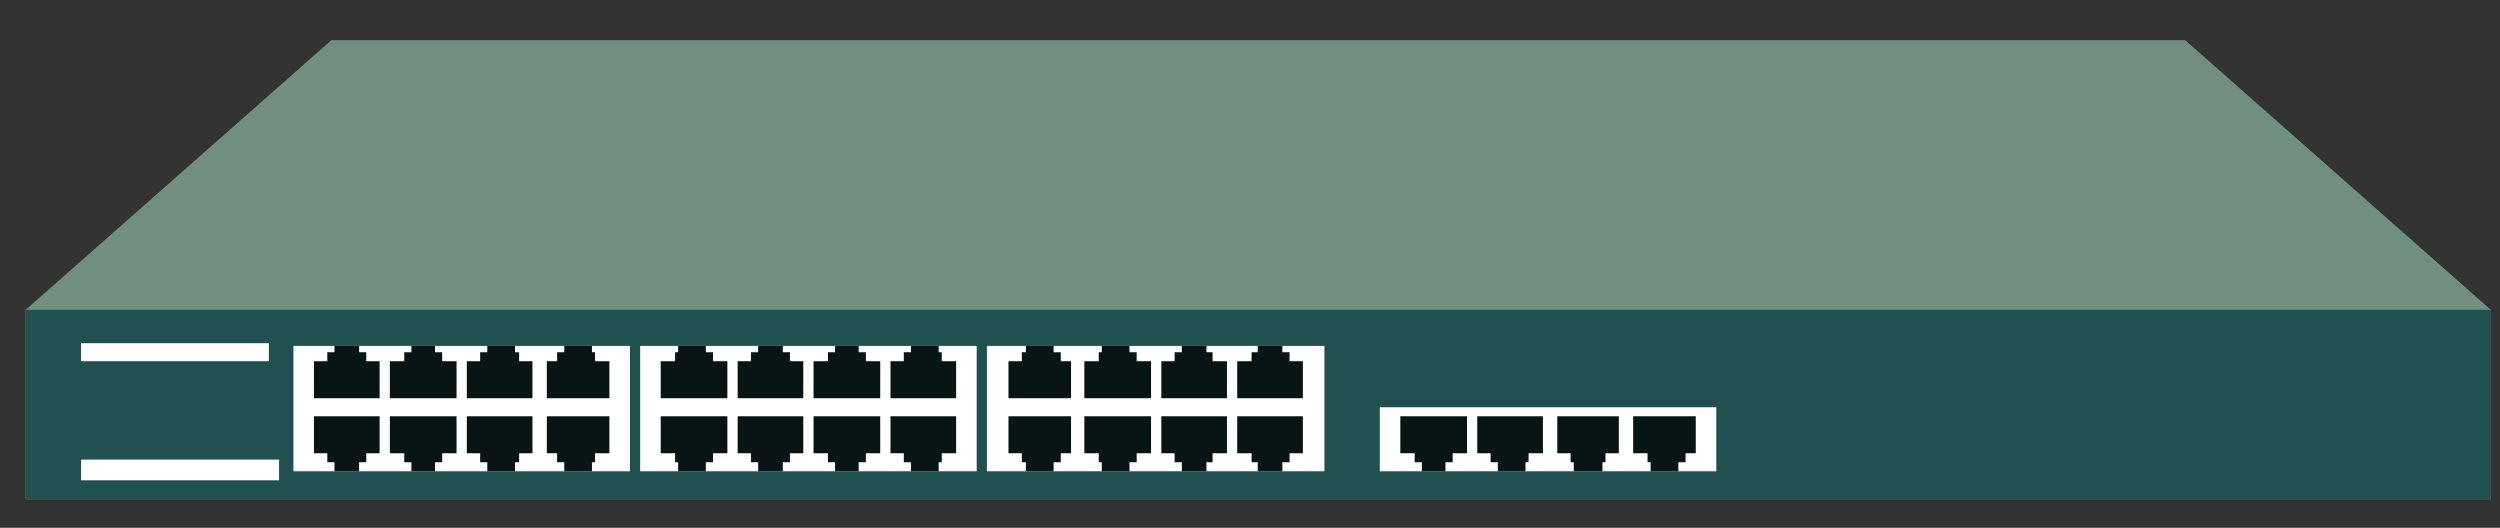 <?xml version="1.0" encoding="utf-8"?>
<!DOCTYPE svg PUBLIC "-//W3C//DTD SVG 1.1//EN" "http://www.w3.org/Graphics/SVG/1.1/DTD/svg11.dtd">
<svg version="1.1" xmlns="http://www.w3.org/2000/svg" xmlns:xlink="http://www.w3.org/1999/xlink" width="180" height="38" viewBox="0 0 180 38">
<rect x="0" y="0" width="180" height="38" fill="#333333" stroke="none"/>
<g>
	<polygon fill="#708F7F" points="179.338,22.307 157.329,2.89 23.861,2.89 1.849,22.307 1.849,35.945 179.338,35.945 	"/>
	<polygon fill="#215050" points="1.849,22.307 1.849,35.945 179.338,35.945 179.338,22.307 	"/>
	<polygon fill="#FFFFFF" points="5.838,24.711 5.838,26.008 19.356,26.008 19.356,24.711 	"/>
	<polygon fill="#FFFFFF" points="5.838,33.09 5.838,34.582 20.093,34.582 20.093,33.09 	"/>
	<polygon fill="#FFFFFF" points="99.345,29.322 99.345,33.932 123.572,33.932 123.572,29.322 	"/>
	<polygon fill="#091514" points="104.073,33.932 102.373,33.932 102.373,33.282 101.857,33.282 101.857,32.634 100.823,32.634 
		100.823,29.971 105.625,29.971 105.625,32.634 104.591,32.634 104.591,33.282 104.073,33.282 	"/>
	<polygon fill="#091514" points="109.836,33.932 107.842,33.932 107.842,33.282 107.325,33.282 107.325,32.634 106.363,32.634 
		106.363,29.971 111.09,29.971 111.09,32.634 110.056,32.634 110.056,33.282 109.836,33.282 	"/>
	<polygon fill="#091514" points="115.376,33.932 113.308,33.932 113.308,33.282 113.084,33.282 113.084,32.634 112.124,32.634 
		112.124,29.971 116.555,29.971 116.555,32.634 115.595,32.634 115.595,33.282 115.376,33.282 	"/>
	<polygon fill="#091514" points="120.841,33.932 118.847,33.932 118.847,33.282 118.623,33.282 118.623,32.634 117.589,32.634 
		117.589,29.971 122.095,29.971 122.095,32.634 121.36,32.634 121.36,33.282 120.841,33.282 	"/>
	<polygon fill="#FFFFFF" points="21.127,24.905 21.127,33.932 45.355,33.932 45.355,24.905 	"/>
	<polygon fill="#091514" points="25.855,24.905 24.082,24.905 24.082,25.361 23.566,25.361 23.566,26.008 22.605,26.008 
		22.605,28.672 27.332,28.672 27.332,26.008 26.371,26.008 26.371,25.361 25.855,25.361 	"/>
	<polygon fill="#091514" points="31.321,24.905 29.622,24.905 29.622,25.361 29.105,25.361 29.105,26.008 28.071,26.008 
		28.071,28.672 32.871,28.672 32.871,26.008 31.837,26.008 31.837,25.361 31.321,25.361 	"/>
	<polygon fill="#091514" points="37.081,24.905 35.086,24.905 35.086,25.361 34.571,25.361 34.571,26.008 33.611,26.008 
		33.611,28.672 38.337,28.672 38.337,26.008 37.376,26.008 37.376,25.361 37.081,25.361 	"/>
	<polygon fill="#091514" points="42.621,24.905 40.627,24.905 40.627,25.361 40.111,25.361 40.111,26.008 39.372,26.008 
		39.372,28.672 43.876,28.672 43.876,26.008 42.842,26.008 42.842,25.361 42.621,25.361 	"/>
	<polygon fill="#091514" points="25.855,33.932 24.082,33.932 24.082,33.282 23.566,33.282 23.566,32.634 22.605,32.634 
		22.605,29.971 27.332,29.971 27.332,32.634 26.371,32.634 26.371,33.282 25.855,33.282 	"/>
	<polygon fill="#091514" points="31.321,33.932 29.622,33.932 29.622,33.282 29.105,33.282 29.105,32.634 28.071,32.634 
		28.071,29.971 32.871,29.971 32.871,32.634 31.837,32.634 31.837,33.282 31.321,33.282 	"/>
	<polygon fill="#091514" points="37.081,33.932 35.086,33.932 35.086,33.282 34.571,33.282 34.571,32.634 33.611,32.634 
		33.611,29.971 38.337,29.971 38.337,32.634 37.376,32.634 37.376,33.282 37.081,33.282 	"/>
	<polygon fill="#091514" points="42.621,33.932 40.627,33.932 40.627,33.282 40.111,33.282 40.111,32.634 39.372,32.634 
		39.372,29.971 43.876,29.971 43.876,32.634 42.842,32.634 42.842,33.282 42.621,33.282 	"/>
	<polygon fill="#FFFFFF" points="46.092,24.905 46.092,33.932 70.321,33.932 70.321,24.905 	"/>
	<polygon fill="#091514" points="50.821,24.905 48.825,24.905 48.825,25.361 48.606,25.361 48.606,26.008 47.571,26.008 
		47.571,28.672 52.371,28.672 52.371,26.008 51.336,26.008 51.336,25.361 50.821,25.361 	"/>
	<polygon fill="#091514" points="56.36,24.905 54.586,24.905 54.586,25.361 54.071,25.361 54.071,26.008 53.111,26.008 
		53.111,28.672 57.836,28.672 57.836,26.008 56.876,26.008 56.876,25.361 56.36,25.361 	"/>
	<polygon fill="#091514" points="61.824,24.905 60.125,24.905 60.125,25.361 59.61,25.361 59.61,26.008 58.575,26.008 
		58.575,28.672 63.376,28.672 63.376,26.008 62.342,26.008 62.342,25.361 61.824,25.361 	"/>
	<polygon fill="#091514" points="67.585,24.905 65.591,24.905 65.591,25.361 65.074,25.361 65.074,26.008 64.115,26.008 
		64.115,28.672 68.841,28.672 68.841,26.008 67.808,26.008 67.808,25.361 67.585,25.361 	"/>
	<polygon fill="#091514" points="50.821,33.932 48.825,33.932 48.825,33.282 48.606,33.282 48.606,32.634 47.571,32.634 
		47.571,29.971 52.371,29.971 52.371,32.634 51.336,32.634 51.336,33.282 50.821,33.282 	"/>
	<polygon fill="#091514" points="56.36,33.932 54.586,33.932 54.586,33.282 54.071,33.282 54.071,32.634 53.111,32.634 
		53.111,29.971 57.836,29.971 57.836,32.634 56.876,32.634 56.876,33.282 56.36,33.282 	"/>
	<polygon fill="#091514" points="61.824,33.932 60.125,33.932 60.125,33.282 59.61,33.282 59.61,32.634 58.575,32.634 
		58.575,29.971 63.376,29.971 63.376,32.634 62.342,32.634 62.342,33.282 61.824,33.282 	"/>
	<polygon fill="#091514" points="67.585,33.932 65.591,33.932 65.591,33.282 65.074,33.282 65.074,32.634 64.115,32.634 
		64.115,29.971 68.841,29.971 68.841,32.634 67.808,32.634 67.808,33.282 67.585,33.282 	"/>
	<polygon fill="#FFFFFF" points="71.058,24.905 71.058,33.932 95.359,33.932 95.359,24.905 	"/>
	<polygon fill="#091514" points="75.86,24.905 73.865,24.905 73.865,25.361 73.571,25.361 73.571,26.008 72.61,26.008 72.61,28.672 
		77.115,28.672 77.115,26.008 76.375,26.008 76.375,25.361 75.86,25.361 	"/>
	<polygon fill="#091514" points="81.324,24.905 79.329,24.905 79.329,25.361 79.11,25.361 79.11,26.008 78.073,26.008 
		78.073,28.672 82.875,28.672 82.875,26.008 81.841,26.008 81.841,25.361 81.324,25.361 	"/>
	<polygon fill="#091514" points="86.864,24.905 85.091,24.905 85.091,25.361 84.574,25.361 84.574,26.008 83.615,26.008 
		83.615,28.672 88.341,28.672 88.341,26.008 87.306,26.008 87.306,25.361 86.864,25.361 	"/>
	<polygon fill="#091514" points="92.329,24.905 90.557,24.905 90.557,25.361 90.114,25.361 90.114,26.008 89.079,26.008 
		89.079,28.672 93.806,28.672 93.806,26.008 92.848,26.008 92.848,25.361 92.329,25.361 	"/>
	<polygon fill="#091514" points="75.86,33.932 73.865,33.932 73.865,33.282 73.571,33.282 73.571,32.634 72.61,32.634 72.61,29.971 
		77.115,29.971 77.115,32.634 76.375,32.634 76.375,33.282 75.86,33.282 	"/>
	<polygon fill="#091514" points="81.324,33.932 79.329,33.932 79.329,33.282 79.11,33.282 79.11,32.634 78.073,32.634 
		78.073,29.971 82.875,29.971 82.875,32.634 81.841,32.634 81.841,33.282 81.324,33.282 	"/>
	<polygon fill="#091514" points="86.864,33.932 85.091,33.932 85.091,33.282 84.574,33.282 84.574,32.634 83.615,32.634 
		83.615,29.971 88.341,29.971 88.341,32.634 87.306,32.634 87.306,33.282 86.864,33.282 	"/>
	<polygon fill="#091514" points="92.329,33.932 90.557,33.932 90.557,33.282 90.114,33.282 90.114,32.634 89.079,32.634 
		89.079,29.971 93.806,29.971 93.806,32.634 92.848,32.634 92.848,33.282 92.329,33.282 	"/>
</g>
</svg>
